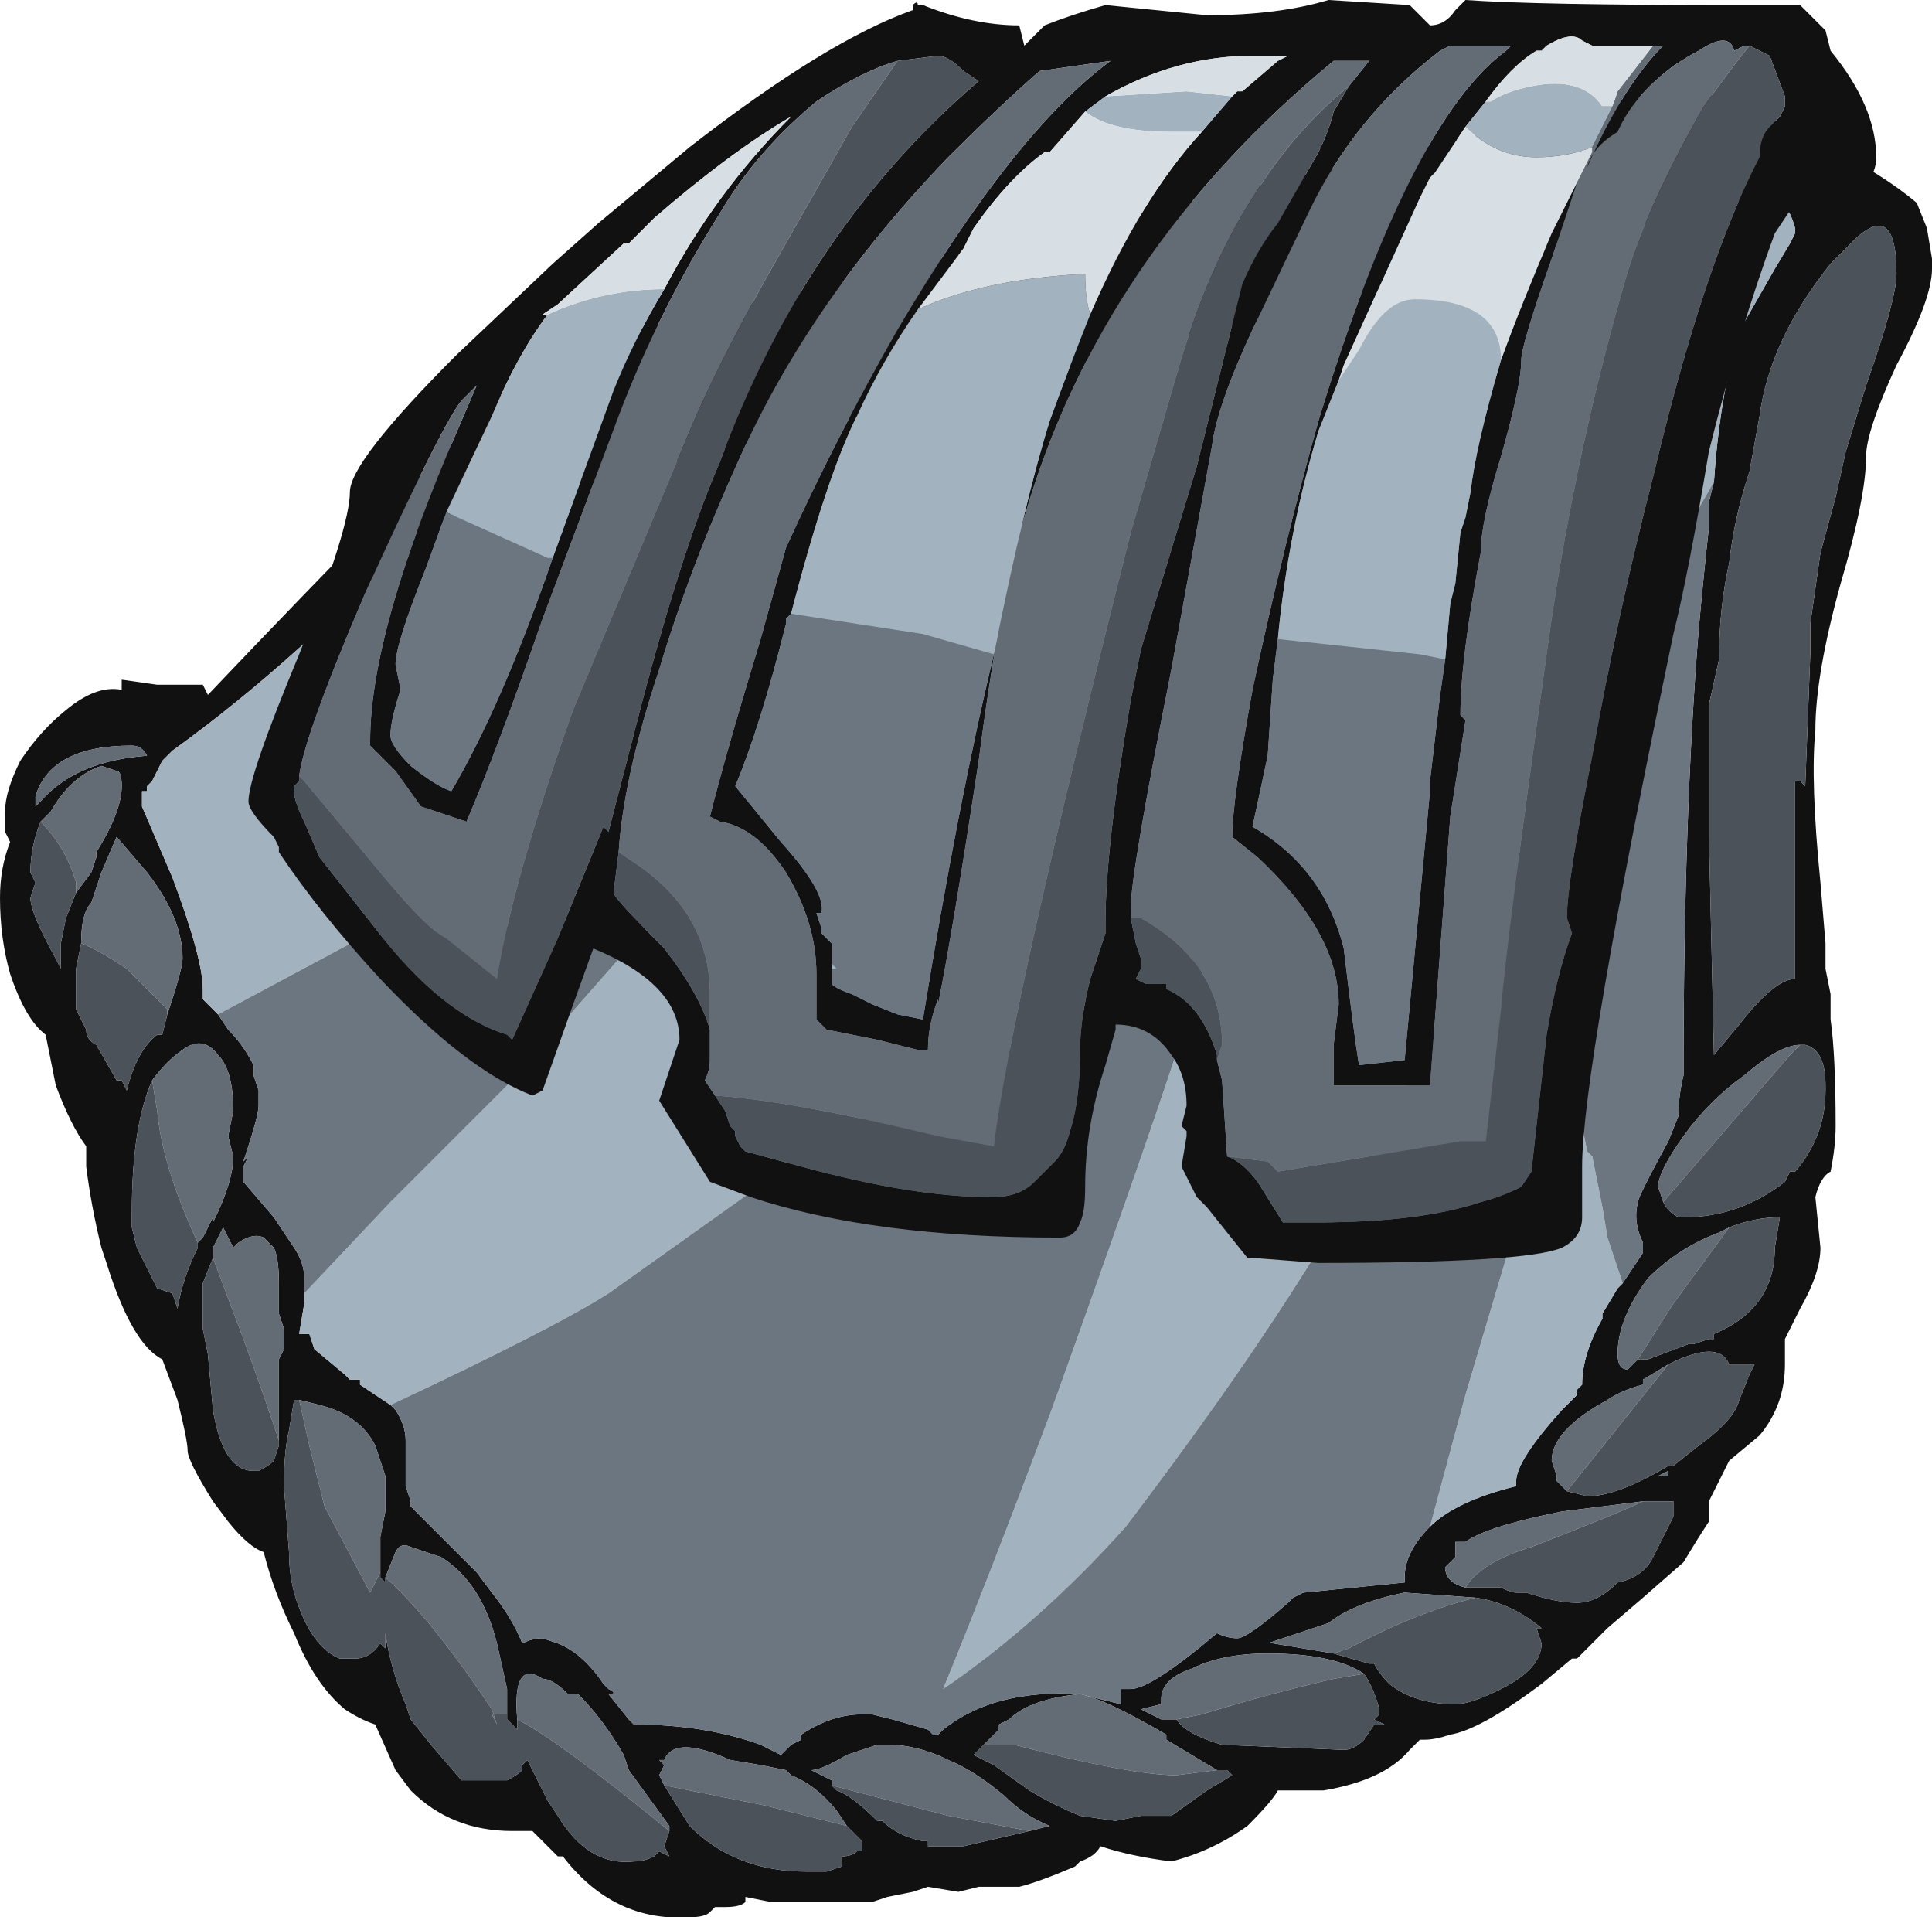 <?xml version="1.0" encoding="UTF-8" standalone="no"?>
<svg xmlns:ffdec="https://www.free-decompiler.com/flash" xmlns:xlink="http://www.w3.org/1999/xlink" ffdec:objectType="frame" height="132.3px" width="133.35px" xmlns="http://www.w3.org/2000/svg">
  <g transform="matrix(1.0, 0.0, 0.0, 1.0, 66.5, 144.9)">
    <use ffdec:characterId="551" height="18.9" transform="matrix(7.0, 0.0, 0.0, 7.0, -66.5, -144.9)" width="19.05" xlink:href="#shape0"/>
  </g>
  <defs>
    <g id="shape0" transform="matrix(1.0, 0.0, 0.0, 1.0, 9.5, 20.7)">
      <path d="M7.4 -15.95 Q7.45 -16.7 7.6 -17.25 L7.6 -17.35 8.0 -18.05 8.15 -18.3 8.2 -18.4 8.2 -18.45 Q8.15 -18.65 8.0 -18.8 L-5.3 -15.55 Q-6.55 -14.2 -7.8 -13.3 L-7.9 -13.2 -8.0 -13.0 -8.05 -12.95 -8.05 -12.9 -8.1 -12.9 -8.1 -12.75 -7.8 -12.05 Q-7.5 -11.25 -7.5 -10.95 L-7.5 -10.85 -7.35 -10.7 -7.25 -10.55 Q-7.1 -10.4 -7.0 -10.2 L-7.0 -10.1 -6.95 -9.95 -6.95 -9.8 Q-6.95 -9.7 -7.1 -9.25 L-7.05 -9.3 -7.1 -9.2 -7.1 -9.05 -6.8 -8.7 -6.6 -8.4 Q-6.5 -8.25 -6.5 -8.1 L-6.5 -7.95 -6.5 -7.85 -6.55 -7.55 -6.45 -7.55 -6.4 -7.4 -6.1 -7.15 -6.05 -7.1 -5.95 -7.1 -5.95 -7.05 Q-5.8 -6.95 -5.65 -6.85 L-5.6 -6.8 Q-5.5 -6.65 -5.5 -6.5 L-5.5 -6.05 -5.45 -5.9 -5.45 -5.85 -4.8 -5.2 -4.65 -5.0 Q-4.45 -4.75 -4.35 -4.5 -4.25 -4.55 -4.15 -4.55 L-4.0 -4.5 Q-3.75 -4.4 -3.55 -4.1 L-3.5 -4.05 Q-3.4 -4.0 -3.5 -4.0 L-3.3 -3.75 -3.25 -3.7 Q-2.55 -3.7 -2.0 -3.5 L-1.8 -3.4 -1.7 -3.5 -1.6 -3.55 -1.6 -3.6 Q-1.3 -3.8 -1.0 -3.8 L-0.9 -3.8 -0.7 -3.75 -0.35 -3.65 -0.3 -3.6 -0.25 -3.6 -0.2 -3.65 Q0.3 -4.05 1.15 -4.0 L1.55 -3.9 1.55 -4.05 1.65 -4.05 Q1.85 -4.05 2.5 -4.6 2.6 -4.55 2.7 -4.55 2.8 -4.55 3.2 -4.9 L3.25 -4.95 3.35 -5.0 4.35 -5.1 4.35 -5.15 Q4.35 -5.4 4.6 -5.65 4.85 -5.9 5.45 -6.05 L5.45 -6.1 Q5.45 -6.3 5.9 -6.8 L6.05 -6.95 6.05 -7.0 6.1 -7.05 Q6.1 -7.35 6.3 -7.7 L6.3 -7.75 6.45 -8.0 6.5 -8.05 6.7 -8.35 6.7 -8.45 Q6.6 -8.65 6.65 -8.85 6.65 -8.9 6.95 -9.45 L7.05 -9.7 Q7.05 -9.9 7.1 -10.1 7.1 -12.65 7.25 -14.5 7.3 -15.05 7.35 -15.5 L7.35 -15.75 7.4 -15.95 M9.2 -18.0 Q9.2 -18.8 8.7 -18.25 L8.55 -18.1 Q7.95 -17.35 7.85 -16.6 L7.75 -16.05 Q7.6 -15.6 7.55 -15.15 7.45 -14.7 7.45 -14.2 L7.35 -13.75 Q7.35 -13.3 7.35 -12.5 L7.4 -10.3 7.65 -10.6 Q8.0 -11.05 8.2 -11.05 L8.2 -13.0 8.25 -13.0 8.3 -12.95 8.35 -14.25 8.35 -14.55 8.45 -15.25 8.6 -15.8 8.7 -16.25 8.9 -16.9 Q9.2 -17.75 9.2 -18.0 M9.55 -18.15 L9.55 -18.05 Q9.55 -17.75 9.2 -17.1 8.9 -16.45 8.9 -16.2 8.9 -15.8 8.65 -14.95 8.4 -14.05 8.4 -13.5 8.35 -13.0 8.45 -12.0 L8.5 -11.4 8.5 -11.15 8.55 -10.9 8.55 -10.65 Q8.6 -10.3 8.6 -9.6 8.6 -9.4 8.55 -9.15 8.45 -9.1 8.4 -8.9 L8.45 -8.4 Q8.45 -8.15 8.25 -7.8 L8.1 -7.5 8.1 -7.25 Q8.1 -6.85 7.85 -6.55 L7.55 -6.3 7.35 -5.9 Q7.35 -5.8 7.35 -5.75 L7.35 -5.7 Q7.25 -5.55 7.1 -5.3 L6.7 -4.95 6.35 -4.65 6.05 -4.35 6.0 -4.35 5.7 -4.1 Q5.1 -3.65 4.8 -3.6 4.65 -3.55 4.55 -3.55 L4.5 -3.55 4.4 -3.45 Q4.15 -3.15 3.55 -3.05 3.3 -3.05 3.1 -3.05 3.05 -2.95 2.8 -2.7 2.45 -2.45 2.05 -2.35 1.65 -2.4 1.35 -2.5 1.3 -2.4 1.15 -2.35 L1.1 -2.3 Q0.75 -2.15 0.55 -2.1 L0.15 -2.1 -0.05 -2.05 -0.35 -2.1 -0.5 -2.05 -0.75 -2.0 -0.9 -1.95 -1.9 -1.95 -2.15 -2.0 -2.15 -1.95 Q-2.2 -1.9 -2.35 -1.9 L-2.45 -1.9 -2.5 -1.85 Q-2.55 -1.8 -2.7 -1.8 -3.45 -1.75 -3.95 -2.4 L-4.0 -2.4 -4.25 -2.65 -4.45 -2.65 Q-5.05 -2.65 -5.45 -3.05 L-5.6 -3.25 -5.8 -3.7 Q-5.95 -3.75 -6.1 -3.85 -6.4 -4.1 -6.6 -4.6 -6.8 -5.0 -6.9 -5.4 -7.05 -5.45 -7.25 -5.7 L-7.4 -5.9 Q-7.65 -6.3 -7.65 -6.4 -7.65 -6.5 -7.75 -6.9 L-7.9 -7.3 Q-8.2 -7.45 -8.45 -8.25 L-8.5 -8.4 Q-8.6 -8.8 -8.65 -9.2 L-8.65 -9.4 Q-8.8 -9.6 -8.95 -10.0 L-9.05 -10.5 Q-9.25 -10.65 -9.4 -11.1 -9.5 -11.45 -9.5 -11.85 -9.5 -12.15 -9.4 -12.4 L-9.45 -12.5 -9.45 -12.7 Q-9.45 -12.9 -9.3 -13.2 -9.1 -13.5 -8.85 -13.7 -8.55 -13.95 -8.3 -13.9 L-8.3 -14.0 -7.95 -13.95 -7.5 -13.95 -7.45 -13.85 Q-5.5 -15.9 -4.1 -17.25 L7.15 -19.85 Q8.75 -19.25 9.4 -18.7 L9.5 -18.45 9.55 -18.15 M8.25 -10.4 Q8.05 -10.4 7.7 -10.1 7.35 -9.85 7.1 -9.5 6.85 -9.15 6.85 -9.0 L6.9 -8.85 Q6.95 -8.75 7.05 -8.7 L7.1 -8.7 Q7.65 -8.7 8.1 -9.05 L8.15 -9.15 8.2 -9.15 Q8.5 -9.5 8.5 -9.95 L8.5 -10.0 Q8.5 -10.35 8.3 -10.4 L8.25 -10.4 M7.55 -8.6 L7.45 -8.55 Q7.05 -8.4 6.75 -8.1 6.45 -7.7 6.45 -7.35 6.45 -7.2 6.55 -7.2 L6.65 -7.3 6.75 -7.3 7.15 -7.45 7.2 -7.45 7.35 -7.5 7.4 -7.5 7.4 -7.55 Q8.0 -7.8 8.0 -8.4 L8.05 -8.7 Q7.8 -8.7 7.55 -8.6 M6.95 -7.25 L6.7 -7.1 6.7 -7.05 Q6.5 -7.0 6.35 -6.9 5.8 -6.6 5.8 -6.3 L5.85 -6.15 5.85 -6.1 5.95 -6.0 6.15 -5.95 Q6.45 -5.95 6.95 -6.25 L7.0 -6.25 7.25 -6.45 Q7.6 -6.7 7.65 -6.9 L7.75 -7.15 7.8 -7.25 7.55 -7.25 Q7.45 -7.5 6.95 -7.25 M6.7 -5.9 L5.9 -5.8 Q5.15 -5.65 4.95 -5.5 L4.85 -5.5 4.85 -5.35 4.75 -5.25 Q4.75 -5.1 4.95 -5.05 L5.3 -5.05 Q5.4 -5.0 5.45 -5.0 L5.55 -5.0 Q5.85 -4.9 6.05 -4.9 6.25 -4.9 6.45 -5.1 6.7 -5.15 6.8 -5.35 L7.0 -5.75 7.0 -5.9 6.7 -5.9 M5.05 -4.95 L4.35 -5.0 Q3.85 -4.9 3.6 -4.7 L3.0 -4.5 3.05 -4.5 3.65 -4.4 4.0 -4.3 4.05 -4.3 Q4.1 -4.2 4.2 -4.1 4.45 -3.9 4.85 -3.9 5.0 -3.9 5.3 -4.05 5.7 -4.25 5.7 -4.5 L5.65 -4.65 5.7 -4.65 Q5.4 -4.9 5.05 -4.95 M2.1 -3.75 Q2.2 -3.6 2.55 -3.5 L3.75 -3.45 Q3.85 -3.45 3.95 -3.55 L4.05 -3.7 4.15 -3.7 4.05 -3.75 4.1 -3.8 4.1 -3.85 Q4.05 -4.05 3.95 -4.2 3.65 -4.4 3.0 -4.4 2.55 -4.4 2.25 -4.25 1.95 -4.15 1.95 -3.95 L1.95 -3.9 1.75 -3.85 1.95 -3.75 2.1 -3.75 M2.5 -3.25 L2.0 -3.55 2.0 -3.6 Q1.4 -3.95 1.15 -4.0 0.65 -3.95 0.45 -3.75 L0.35 -3.7 0.35 -3.65 0.2 -3.5 0.1 -3.4 0.3 -3.3 0.65 -3.05 Q0.9 -2.9 1.15 -2.8 L1.5 -2.75 1.75 -2.8 2.05 -2.8 2.4 -3.05 2.65 -3.2 2.6 -3.25 2.5 -3.25 M0.65 -2.65 L0.85 -2.7 Q0.6 -2.8 0.4 -3.0 0.1 -3.25 -0.15 -3.35 -0.45 -3.5 -0.75 -3.5 L-0.85 -3.5 -1.15 -3.4 Q-1.4 -3.25 -1.5 -3.25 L-1.3 -3.15 -1.3 -3.1 -1.25 -3.05 Q-1.1 -3.0 -0.85 -2.75 L-0.8 -2.75 Q-0.65 -2.6 -0.4 -2.55 L-0.35 -2.55 -0.35 -2.5 0.0 -2.5 0.65 -2.65 M6.95 -6.2 L6.85 -6.15 6.95 -6.15 6.95 -6.2 M-8.2 -13.35 Q-9.0 -13.35 -9.15 -12.85 L-9.15 -12.75 -9.1 -12.8 Q-8.75 -13.2 -8.05 -13.25 -8.1 -13.35 -8.2 -13.35 M-8.75 -11.9 L-8.6 -12.1 -8.55 -12.25 -8.55 -12.3 Q-8.3 -12.7 -8.3 -12.95 -8.3 -13.1 -8.35 -13.1 L-8.5 -13.15 Q-8.8 -13.05 -9.0 -12.7 L-9.1 -12.6 Q-9.2 -12.35 -9.2 -12.1 L-9.15 -12.0 -9.2 -11.85 Q-9.2 -11.7 -8.95 -11.25 L-8.9 -11.15 -8.9 -11.4 -8.85 -11.65 -8.75 -11.9 M-7.85 -10.7 Q-7.7 -11.15 -7.7 -11.25 -7.7 -11.65 -8.05 -12.1 L-8.35 -12.45 -8.5 -12.1 -8.6 -11.8 Q-8.7 -11.7 -8.7 -11.4 L-8.75 -11.15 Q-8.75 -10.95 -8.75 -10.75 -8.7 -10.65 -8.65 -10.55 -8.65 -10.45 -8.55 -10.4 L-8.35 -10.05 -8.3 -10.05 -8.25 -9.95 Q-8.15 -10.35 -7.95 -10.5 L-7.9 -10.5 -7.85 -10.7 M-7.55 -8.45 L-7.5 -8.5 -7.4 -8.7 -7.4 -8.65 Q-7.2 -9.05 -7.2 -9.3 L-7.25 -9.5 -7.2 -9.75 Q-7.2 -10.15 -7.35 -10.3 -7.5 -10.5 -7.7 -10.35 -7.85 -10.25 -8.0 -10.05 -8.2 -9.6 -8.2 -8.75 L-8.2 -8.6 -8.15 -8.4 -7.95 -8.0 -7.8 -7.95 -7.75 -7.8 Q-7.7 -8.1 -7.55 -8.4 L-7.55 -8.45 M-6.75 -6.45 L-6.75 -7.3 -6.7 -7.4 -6.7 -7.6 -6.75 -7.75 -6.75 -8.05 Q-6.75 -8.3 -6.8 -8.4 L-6.9 -8.5 Q-7.0 -8.55 -7.15 -8.45 L-7.2 -8.4 -7.3 -8.6 -7.4 -8.4 -7.4 -8.3 -7.5 -8.05 -7.5 -7.6 -7.45 -7.35 -7.4 -6.8 Q-7.3 -6.2 -7.0 -6.2 L-6.95 -6.2 -6.95 -6.2 Q-6.85 -6.25 -6.8 -6.3 L-6.75 -6.45 M-5.75 -5.2 L-5.75 -5.55 -5.7 -5.8 -5.7 -6.15 -5.8 -6.45 Q-5.95 -6.75 -6.35 -6.85 L-6.55 -6.9 -6.6 -6.9 -6.65 -6.6 Q-6.7 -6.4 -6.7 -6.05 L-6.65 -5.4 Q-6.65 -5.1 -6.55 -4.85 -6.4 -4.45 -6.15 -4.35 L-6.0 -4.35 Q-5.85 -4.35 -5.75 -4.5 L-5.7 -4.45 -5.7 -4.6 Q-5.65 -4.25 -5.5 -3.9 L-5.45 -3.75 -5.25 -3.5 -4.95 -3.15 -4.5 -3.15 Q-4.4 -3.2 -4.35 -3.25 L-4.35 -3.3 -4.3 -3.35 -4.1 -2.95 -4.0 -2.8 Q-3.7 -2.3 -3.25 -2.35 -3.15 -2.35 -3.05 -2.4 L-3.0 -2.45 -2.9 -2.4 -2.95 -2.5 -2.9 -2.65 -2.9 -2.7 -3.3 -3.25 -3.35 -3.4 Q-3.55 -3.75 -3.8 -4.0 L-3.9 -4.0 Q-4.05 -4.15 -4.15 -4.15 -4.45 -4.35 -4.4 -3.75 L-4.4 -3.65 -4.5 -3.75 -4.5 -3.8 -4.5 -4.05 -4.6 -4.5 Q-4.75 -5.1 -5.15 -5.35 -5.3 -5.4 -5.45 -5.45 -5.55 -5.5 -5.6 -5.4 L-5.7 -5.15 -5.7 -5.1 -5.75 -5.15 -5.75 -5.2 M-1.15 -2.7 L-1.25 -2.85 Q-1.45 -3.1 -1.7 -3.2 L-1.75 -3.25 -2.0 -3.3 -2.3 -3.35 Q-2.85 -3.6 -2.95 -3.35 L-3.0 -3.35 -2.95 -3.3 -3.0 -3.2 -2.95 -3.1 -2.7 -2.7 Q-2.25 -2.25 -1.55 -2.25 L-1.35 -2.25 -1.2 -2.3 -1.2 -2.4 Q-1.1 -2.4 -1.05 -2.45 L-1.0 -2.45 -1.0 -2.55 -1.15 -2.7" fill="#111111" fill-rule="evenodd" stroke="none"/>
      <path d="M8.25 -10.4 L8.15 -10.3 6.9 -8.85 6.85 -9.0 Q6.85 -9.15 7.1 -9.5 7.35 -9.85 7.7 -10.1 8.05 -10.4 8.25 -10.4 M6.65 -7.3 L6.55 -7.2 Q6.45 -7.2 6.45 -7.35 6.45 -7.7 6.75 -8.1 7.05 -8.4 7.45 -8.55 L7.55 -8.6 7.0 -7.85 6.65 -7.3 M5.95 -6.0 L5.85 -6.1 5.85 -6.15 5.8 -6.3 Q5.8 -6.6 6.35 -6.9 6.5 -7.0 6.7 -7.05 L6.7 -7.1 6.95 -7.25 5.95 -6.0 M4.95 -5.05 Q4.75 -5.1 4.75 -5.25 L4.85 -5.35 4.85 -5.5 4.95 -5.5 Q5.15 -5.65 5.9 -5.8 L6.7 -5.9 Q6.5 -5.8 5.6 -5.45 5.1 -5.3 4.95 -5.05 M3.65 -4.4 L3.05 -4.5 3.0 -4.5 3.6 -4.7 Q3.85 -4.9 4.35 -5.0 L5.05 -4.95 Q4.45 -4.8 3.8 -4.45 L3.65 -4.4 M3.95 -4.2 L3.65 -4.15 Q3.0 -4.0 2.35 -3.8 L2.1 -3.75 1.95 -3.75 1.75 -3.85 1.95 -3.9 1.95 -3.95 Q1.95 -4.15 2.25 -4.25 2.55 -4.4 3.0 -4.4 3.65 -4.4 3.95 -4.2 M0.2 -3.5 L0.35 -3.65 0.35 -3.7 0.45 -3.75 Q0.65 -3.95 1.15 -4.0 1.4 -3.95 2.0 -3.6 L2.0 -3.55 2.5 -3.25 2.1 -3.2 Q1.65 -3.2 0.5 -3.5 L0.2 -3.5 M-1.3 -3.1 L-1.3 -3.15 -1.5 -3.25 Q-1.4 -3.25 -1.15 -3.4 L-0.85 -3.5 -0.75 -3.5 Q-0.45 -3.5 -0.15 -3.35 0.1 -3.25 0.4 -3.0 0.6 -2.8 0.85 -2.7 L0.65 -2.65 -0.15 -2.8 -1.3 -3.1 M-8.2 -13.35 Q-8.1 -13.35 -8.05 -13.25 -8.75 -13.2 -9.1 -12.8 L-9.15 -12.75 -9.15 -12.85 Q-9.0 -13.35 -8.2 -13.35 M6.95 -6.2 L6.95 -6.15 6.85 -6.15 6.95 -6.2 M-9.1 -12.6 L-9.0 -12.7 Q-8.8 -13.05 -8.5 -13.15 L-8.35 -13.1 Q-8.3 -13.1 -8.3 -12.95 -8.3 -12.7 -8.55 -12.3 L-8.55 -12.25 -8.6 -12.1 -8.75 -11.9 -8.75 -12.0 Q-8.85 -12.35 -9.1 -12.6 M-8.7 -11.4 Q-8.7 -11.7 -8.6 -11.8 L-8.5 -12.1 -8.35 -12.45 -8.05 -12.1 Q-7.7 -11.65 -7.7 -11.25 -7.7 -11.15 -7.85 -10.7 L-7.85 -10.75 -8.25 -11.15 Q-8.55 -11.35 -8.7 -11.4 M-8.0 -10.05 Q-7.85 -10.25 -7.7 -10.35 -7.5 -10.5 -7.35 -10.3 -7.2 -10.15 -7.2 -9.75 L-7.25 -9.5 -7.2 -9.3 Q-7.2 -9.05 -7.4 -8.65 L-7.4 -8.7 -7.5 -8.5 -7.55 -8.45 Q-7.9 -9.2 -7.95 -9.75 L-8.0 -10.05 M-7.4 -8.3 L-7.4 -8.4 -7.3 -8.6 -7.2 -8.4 -7.15 -8.45 Q-7.0 -8.55 -6.9 -8.5 L-6.8 -8.4 Q-6.75 -8.3 -6.75 -8.05 L-6.75 -7.75 -6.7 -7.6 -6.7 -7.4 -6.75 -7.3 -6.75 -6.45 -6.75 -6.5 Q-7.0 -7.25 -7.25 -7.9 L-7.4 -8.3 M-6.55 -6.9 L-6.35 -6.85 Q-5.95 -6.75 -5.8 -6.45 L-5.7 -6.15 -5.7 -5.8 -5.75 -5.55 -5.75 -5.2 -5.85 -5.0 -6.3 -5.85 -6.45 -6.45 -6.55 -6.9 M-5.7 -5.15 L-5.6 -5.4 Q-5.55 -5.5 -5.45 -5.45 -5.3 -5.4 -5.15 -5.35 -4.75 -5.1 -4.6 -4.5 L-4.5 -4.05 -4.5 -3.8 -4.65 -3.8 -4.6 -3.7 -4.65 -3.85 Q-5.25 -4.75 -5.7 -5.15 M-4.4 -3.75 Q-4.45 -4.35 -4.15 -4.15 -4.05 -4.15 -3.9 -4.0 L-3.8 -4.0 Q-3.55 -3.75 -3.35 -3.4 L-3.3 -3.25 -2.9 -2.7 -2.9 -2.65 Q-4.0 -3.55 -4.4 -3.75 M-2.95 -3.1 L-3.0 -3.2 -2.95 -3.3 -3.0 -3.35 -2.95 -3.35 Q-2.85 -3.6 -2.3 -3.35 L-2.0 -3.3 -1.75 -3.25 -1.7 -3.2 Q-1.45 -3.1 -1.25 -2.85 L-1.15 -2.7 -1.95 -2.9 -2.95 -3.1" fill="#636c75" fill-rule="evenodd" stroke="none"/>
      <path d="M-7.35 -10.7 L-7.5 -10.85 -7.5 -10.95 Q-7.5 -11.25 -7.8 -12.05 L-8.1 -12.75 -8.1 -12.9 -8.05 -12.9 -8.05 -12.95 -8.0 -13.0 -7.9 -13.2 -7.8 -13.3 Q-6.55 -14.2 -5.3 -15.55 L8.0 -18.8 Q8.15 -18.65 8.2 -18.45 L8.2 -18.4 8.15 -18.3 8.0 -18.05 7.6 -17.35 7.6 -17.25 Q7.45 -16.7 7.4 -15.95 L6.65 -14.65 4.25 -9.75 Q3.5 -8.15 1.6 -5.65 0.75 -4.7 -0.2 -4.05 0.25 -5.15 0.85 -6.75 2.2 -10.5 2.4 -11.3 L-1.25 -9.55 -3.5 -7.95 Q-4.05 -7.6 -5.65 -6.85 -5.8 -6.95 -5.95 -7.05 L-5.95 -7.1 -6.05 -7.1 -6.1 -7.15 -6.4 -7.4 -6.45 -7.55 -6.55 -7.55 -6.5 -7.85 -6.5 -7.95 -5.65 -8.85 -4.45 -10.05 -3.0 -11.7 -5.95 -11.45 -7.35 -10.7 M6.5 -8.05 L6.45 -8.0 6.3 -7.75 6.3 -7.7 Q6.1 -7.35 6.1 -7.05 L6.05 -7.0 6.05 -6.95 5.9 -6.8 Q5.45 -6.3 5.45 -6.1 L5.45 -6.05 Q4.85 -5.9 4.6 -5.65 L4.95 -6.95 5.5 -8.8 6.1 -9.6 6.15 -9.35 6.2 -9.3 6.3 -8.8 6.35 -8.5 6.5 -8.05 M-5.5 -6.05 L-5.5 -6.05" fill="#a2b2bf" fill-rule="evenodd" stroke="none"/>
      <path d="M9.2 -18.0 Q9.2 -17.75 8.9 -16.9 L8.7 -16.25 8.6 -15.8 8.45 -15.25 8.35 -14.55 8.35 -14.25 8.3 -12.95 8.25 -13.0 8.2 -13.0 8.2 -11.05 Q8.0 -11.05 7.65 -10.6 L7.4 -10.3 7.35 -12.5 Q7.35 -13.3 7.35 -13.75 L7.45 -14.2 Q7.45 -14.7 7.55 -15.15 7.6 -15.6 7.75 -16.05 L7.85 -16.6 Q7.95 -17.35 8.55 -18.1 L8.7 -18.25 Q9.2 -18.8 9.2 -18.0 M6.9 -8.85 L8.15 -10.3 8.25 -10.4 8.3 -10.4 Q8.5 -10.35 8.5 -10.0 L8.5 -9.95 Q8.5 -9.5 8.2 -9.15 L8.15 -9.15 8.1 -9.05 Q7.65 -8.7 7.1 -8.7 L7.05 -8.7 Q6.95 -8.75 6.9 -8.85 M7.55 -8.6 Q7.8 -8.7 8.05 -8.7 L8.0 -8.4 Q8.0 -7.8 7.4 -7.55 L7.4 -7.5 7.35 -7.5 7.2 -7.45 7.15 -7.45 6.75 -7.3 6.65 -7.3 7.0 -7.85 7.55 -8.6 M6.95 -7.25 Q7.45 -7.5 7.55 -7.25 L7.8 -7.25 7.75 -7.15 7.65 -6.9 Q7.6 -6.7 7.25 -6.45 L7.0 -6.25 6.95 -6.25 Q6.45 -5.95 6.15 -5.95 L5.95 -6.0 6.95 -7.25 M6.7 -5.9 L7.0 -5.9 7.0 -5.75 6.8 -5.35 Q6.7 -5.15 6.45 -5.1 6.25 -4.9 6.05 -4.9 5.85 -4.9 5.55 -5.0 L5.45 -5.0 Q5.4 -5.0 5.3 -5.05 L4.95 -5.05 Q5.1 -5.3 5.6 -5.45 6.5 -5.8 6.7 -5.9 M3.65 -4.4 L3.8 -4.45 Q4.45 -4.8 5.05 -4.95 5.4 -4.9 5.7 -4.65 L5.65 -4.65 5.7 -4.5 Q5.7 -4.25 5.3 -4.05 5.0 -3.9 4.85 -3.9 4.45 -3.9 4.2 -4.1 4.1 -4.2 4.05 -4.3 L4.0 -4.3 3.65 -4.4 M2.1 -3.75 L2.35 -3.8 Q3.0 -4.0 3.65 -4.15 L3.95 -4.2 Q4.05 -4.05 4.1 -3.85 L4.1 -3.8 4.05 -3.75 4.15 -3.7 4.05 -3.7 3.95 -3.55 Q3.85 -3.45 3.75 -3.45 L2.55 -3.5 Q2.2 -3.6 2.1 -3.75 M0.2 -3.5 L0.5 -3.5 Q1.65 -3.2 2.1 -3.2 L2.5 -3.25 2.6 -3.25 2.65 -3.2 2.4 -3.05 2.05 -2.8 1.75 -2.8 1.5 -2.75 1.15 -2.8 Q0.9 -2.9 0.65 -3.05 L0.3 -3.3 0.1 -3.4 0.2 -3.5 M-1.3 -3.1 L-0.15 -2.8 0.65 -2.65 0.0 -2.5 -0.35 -2.5 -0.35 -2.55 -0.4 -2.55 Q-0.65 -2.6 -0.8 -2.75 L-0.85 -2.75 Q-1.1 -3.0 -1.25 -3.05 L-1.3 -3.1 M-8.75 -11.9 L-8.85 -11.65 -8.9 -11.4 -8.9 -11.15 -8.95 -11.25 Q-9.2 -11.7 -9.2 -11.85 L-9.15 -12.0 -9.2 -12.1 Q-9.2 -12.35 -9.1 -12.6 -8.85 -12.35 -8.75 -12.0 L-8.75 -11.9 M-8.7 -11.4 Q-8.55 -11.35 -8.25 -11.15 L-7.85 -10.75 -7.85 -10.7 -7.9 -10.5 -7.95 -10.5 Q-8.15 -10.35 -8.25 -9.95 L-8.3 -10.05 -8.35 -10.05 -8.55 -10.4 Q-8.65 -10.45 -8.65 -10.55 -8.7 -10.65 -8.75 -10.75 -8.75 -10.95 -8.75 -11.15 L-8.7 -11.4 M-7.55 -8.45 L-7.55 -8.4 Q-7.7 -8.1 -7.75 -7.8 L-7.8 -7.95 -7.95 -8.0 -8.15 -8.4 -8.2 -8.6 -8.2 -8.75 Q-8.2 -9.6 -8.0 -10.05 L-7.95 -9.75 Q-7.9 -9.2 -7.55 -8.45 M-7.4 -8.3 L-7.25 -7.9 Q-7.0 -7.25 -6.75 -6.5 L-6.75 -6.45 -6.8 -6.3 Q-6.85 -6.25 -6.95 -6.2 L-6.95 -6.2 -7.0 -6.2 Q-7.3 -6.2 -7.4 -6.8 L-7.45 -7.35 -7.5 -7.6 -7.5 -8.05 -7.4 -8.3 M-6.55 -6.9 L-6.45 -6.45 -6.3 -5.85 -5.85 -5.0 -5.75 -5.2 -5.75 -5.15 -5.7 -5.1 -5.7 -5.15 Q-5.25 -4.75 -4.65 -3.85 L-4.6 -3.7 -4.65 -3.8 -4.5 -3.8 -4.5 -3.75 -4.4 -3.65 -4.4 -3.75 Q-4.0 -3.55 -2.9 -2.65 L-2.95 -2.5 -2.9 -2.4 -3.0 -2.45 -3.05 -2.4 Q-3.15 -2.35 -3.25 -2.35 -3.7 -2.3 -4.0 -2.8 L-4.1 -2.95 -4.3 -3.35 -4.35 -3.3 -4.35 -3.25 Q-4.4 -3.2 -4.5 -3.15 L-4.95 -3.15 -5.25 -3.5 -5.45 -3.75 -5.5 -3.9 Q-5.65 -4.25 -5.7 -4.6 L-5.7 -4.45 -5.75 -4.5 Q-5.85 -4.35 -6.0 -4.35 L-6.15 -4.35 Q-6.4 -4.45 -6.55 -4.85 -6.65 -5.1 -6.65 -5.4 L-6.7 -6.05 Q-6.7 -6.4 -6.65 -6.6 L-6.6 -6.9 -6.55 -6.9 M-2.95 -3.1 L-1.95 -2.9 -1.15 -2.7 -1.0 -2.55 -1.0 -2.45 -1.05 -2.45 Q-1.1 -2.4 -1.2 -2.4 L-1.2 -2.3 -1.35 -2.25 -1.55 -2.25 Q-2.25 -2.25 -2.7 -2.7 L-2.95 -3.1" fill="#4b5259" fill-rule="evenodd" stroke="none"/>
      <path d="M-7.35 -10.7 L-5.95 -11.45 -3.0 -11.7 -4.45 -10.05 -5.65 -8.85 -6.5 -7.95 -6.5 -8.1 Q-6.5 -8.25 -6.6 -8.4 L-6.8 -8.7 -7.1 -9.05 -7.1 -9.2 -7.05 -9.3 -7.1 -9.25 Q-6.95 -9.7 -6.95 -9.8 L-6.95 -9.95 -7.0 -10.1 -7.0 -10.2 Q-7.1 -10.4 -7.25 -10.55 L-7.35 -10.7 M-5.65 -6.85 Q-4.05 -7.6 -3.5 -7.95 L-1.25 -9.55 2.4 -11.3 Q2.2 -10.5 0.85 -6.75 0.25 -5.15 -0.2 -4.05 0.75 -4.7 1.6 -5.65 3.5 -8.15 4.25 -9.75 L6.65 -14.65 7.4 -15.95 7.35 -15.75 7.35 -15.5 Q7.3 -15.05 7.25 -14.5 7.1 -12.65 7.1 -10.1 7.05 -9.9 7.05 -9.7 L6.95 -9.45 Q6.65 -8.9 6.65 -8.85 6.6 -8.65 6.7 -8.45 L6.7 -8.35 6.5 -8.05 6.35 -8.5 6.3 -8.8 6.2 -9.3 6.15 -9.35 6.1 -9.6 5.5 -8.8 4.95 -6.95 4.6 -5.65 Q4.35 -5.4 4.35 -5.15 L4.35 -5.1 3.35 -5.0 3.25 -4.95 3.2 -4.9 Q2.8 -4.55 2.7 -4.55 2.6 -4.55 2.5 -4.6 1.85 -4.05 1.65 -4.05 L1.55 -4.05 1.55 -3.9 1.15 -4.0 Q0.3 -4.05 -0.2 -3.65 L-0.25 -3.6 -0.3 -3.6 -0.35 -3.65 -0.7 -3.75 -0.9 -3.8 -1.0 -3.8 Q-1.3 -3.8 -1.6 -3.6 L-1.6 -3.55 -1.7 -3.5 -1.8 -3.4 -2.0 -3.5 Q-2.55 -3.7 -3.25 -3.7 L-3.3 -3.75 -3.5 -4.0 Q-3.4 -4.0 -3.5 -4.05 L-3.55 -4.1 Q-3.75 -4.4 -4.0 -4.5 L-4.15 -4.55 Q-4.25 -4.55 -4.35 -4.5 -4.45 -4.75 -4.65 -5.0 L-4.8 -5.2 -5.45 -5.85 -5.45 -5.9 -5.5 -6.05 -5.5 -6.5 Q-5.5 -6.65 -5.6 -6.8 L-5.65 -6.85 M-5.5 -6.05 L-5.5 -6.05" fill="#6c7680" fill-rule="evenodd" stroke="none"/>
      <path d="M4.95 -20.7 Q5.65 -20.65 7.6 -20.65 L8.25 -20.65 8.5 -20.4 8.55 -20.2 Q9.0 -19.65 9.0 -19.15 9.0 -19.0 8.9 -18.9 8.75 -18.75 8.7 -18.75 8.6 -18.75 8.45 -19.0 L8.2 -18.7 8.0 -18.4 Q7.65 -17.45 7.35 -16.25 7.15 -15.05 7.0 -14.45 6.1 -10.15 6.1 -9.2 L6.1 -8.7 Q6.1 -8.5 5.9 -8.4 5.55 -8.25 3.5 -8.25 L2.85 -8.3 2.8 -8.3 2.4 -8.8 Q2.35 -8.85 2.3 -8.9 L2.15 -9.2 2.2 -9.5 2.2 -9.55 2.15 -9.6 2.2 -9.8 Q2.2 -10.1 2.05 -10.3 1.85 -10.6 1.5 -10.6 L1.5 -10.55 1.4 -10.2 Q1.2 -9.6 1.2 -9.0 1.2 -8.75 1.15 -8.65 1.1 -8.5 0.95 -8.5 -0.9 -8.5 -2.1 -8.9 L-2.5 -9.05 -3.0 -9.85 -2.8 -10.45 Q-2.8 -11.0 -3.65 -11.35 -3.85 -10.8 -4.15 -9.95 L-4.25 -9.9 Q-4.9 -10.15 -5.75 -11.05 -6.35 -11.7 -6.75 -12.3 L-6.75 -12.35 -6.8 -12.45 Q-7.05 -12.7 -7.05 -12.8 -7.05 -13.05 -6.55 -14.25 -6.05 -15.5 -6.05 -15.85 -6.05 -16.15 -5.0 -17.2 L-4.05 -18.1 -3.6 -18.5 -2.7 -19.25 Q-1.35 -20.3 -0.5 -20.6 L-0.5 -20.65 Q-0.45 -20.7 -0.45 -20.65 L-0.4 -20.65 Q0.1 -20.45 0.55 -20.45 L0.6 -20.25 0.8 -20.45 Q1.05 -20.55 1.4 -20.65 L2.4 -20.55 Q3.1 -20.55 3.6 -20.7 L4.4 -20.65 4.6 -20.45 Q4.75 -20.45 4.85 -20.6 L4.95 -20.7 M6.05 -18.9 L6.05 -18.9 5.8 -18.15 Q5.5 -17.3 5.5 -17.15 5.5 -16.9 5.3 -16.2 5.1 -15.55 5.1 -15.25 4.9 -14.2 4.9 -13.65 L4.95 -13.6 4.8 -12.65 4.6 -10.0 3.65 -10.0 3.65 -10.4 3.7 -10.8 Q3.7 -11.5 2.9 -12.25 L2.65 -12.45 Q2.65 -12.8 2.85 -13.9 3.15 -15.3 3.5 -16.55 4.4 -19.5 5.35 -20.2 L5.4 -20.25 4.8 -20.25 4.7 -20.2 Q3.85 -19.55 3.4 -18.6 L2.85 -17.45 Q2.5 -16.7 2.45 -16.3 L2.05 -14.1 Q1.65 -12.1 1.65 -11.75 L1.65 -11.65 1.7 -11.4 1.75 -11.25 1.75 -11.15 1.7 -11.05 1.8 -11.0 2.0 -11.0 2.0 -10.95 Q2.35 -10.8 2.5 -10.3 L2.5 -10.25 2.55 -10.05 2.6 -9.3 Q2.75 -9.25 2.9 -9.05 L3.15 -8.65 3.5 -8.65 Q4.5 -8.65 5.1 -8.85 5.3 -8.9 5.5 -9.0 L5.6 -9.15 Q5.65 -9.6 5.75 -10.5 5.85 -11.1 6.0 -11.5 L5.95 -11.65 Q5.95 -12.0 6.2 -13.25 6.45 -14.65 6.8 -16.0 7.3 -18.1 7.85 -19.15 7.85 -19.35 7.95 -19.45 L8.05 -19.55 8.1 -19.65 8.1 -19.75 7.95 -20.15 7.75 -20.25 7.7 -20.25 7.6 -20.2 Q7.55 -20.4 7.25 -20.2 7.15 -20.15 7.0 -20.05 6.6 -19.75 6.45 -19.4 6.2 -19.25 6.15 -19.05 6.5 -19.85 6.9 -20.25 L6.8 -20.25 6.2 -20.25 6.1 -20.3 Q6.0 -20.4 5.75 -20.25 L5.7 -20.2 5.65 -20.2 Q5.4 -20.05 5.15 -19.7 L4.95 -19.45 4.65 -19.0 4.6 -18.95 4.5 -18.75 3.75 -17.1 3.7 -16.95 3.5 -16.45 Q3.2 -15.45 3.1 -14.4 L3.05 -14.0 3.0 -13.25 2.85 -12.55 Q3.55 -12.15 3.75 -11.35 3.85 -10.5 3.9 -10.2 L4.35 -10.25 4.6 -12.9 4.6 -13.0 4.7 -13.85 4.75 -14.2 4.8 -14.75 4.85 -14.95 4.9 -15.45 4.95 -15.6 5.0 -15.85 Q5.05 -16.3 5.3 -17.15 5.5 -17.7 5.8 -18.4 L6.05 -18.9 M2.65 -19.75 L2.7 -19.8 2.75 -19.8 3.1 -20.1 3.2 -20.15 2.85 -20.15 Q2.1 -20.15 1.4 -19.75 L1.2 -19.6 0.85 -19.2 0.8 -19.2 Q0.45 -18.95 0.1 -18.45 L0.0 -18.25 -0.45 -17.65 Q-0.8 -17.15 -1.05 -16.6 -1.35 -16.0 -1.7 -14.65 L-1.75 -14.6 -1.75 -14.55 Q-2.0 -13.55 -2.25 -12.95 L-1.8 -12.4 Q-1.35 -11.9 -1.4 -11.7 L-1.45 -11.7 -1.4 -11.55 -1.4 -11.5 -1.3 -11.4 -1.3 -11.2 -1.3 -11.15 -1.3 -11.0 Q-1.25 -10.95 -1.1 -10.9 L-0.9 -10.8 -0.65 -10.7 -0.4 -10.65 Q-0.05 -12.8 0.3 -14.25 0.6 -15.75 0.85 -16.55 1.05 -17.1 1.25 -17.6 1.75 -18.75 2.35 -19.4 L2.65 -19.75 M-2.45 -9.9 L-2.35 -9.75 -2.3 -9.6 -2.25 -9.55 -2.25 -9.5 -2.2 -9.4 -2.15 -9.35 -1.6 -9.2 Q-0.5 -8.9 0.25 -8.9 L0.3 -8.9 Q0.55 -8.9 0.7 -9.05 L0.9 -9.25 Q1.0 -9.35 1.05 -9.55 1.15 -9.85 1.15 -10.35 1.15 -10.65 1.25 -11.05 L1.4 -11.5 1.4 -11.6 Q1.4 -12.35 1.65 -13.8 L1.75 -14.3 2.3 -16.1 2.75 -17.9 Q2.9 -18.25 3.1 -18.5 L3.5 -19.2 Q3.6 -19.4 3.65 -19.6 L3.8 -19.85 4.0 -20.1 3.65 -20.1 Q1.35 -18.2 0.6 -15.6 0.35 -14.75 0.15 -13.2 -0.1 -11.55 -0.25 -10.8 L-0.25 -10.85 Q-0.35 -10.6 -0.35 -10.35 L-0.45 -10.35 -0.85 -10.45 -1.35 -10.55 -1.45 -10.65 -1.45 -10.7 Q-1.45 -10.8 -1.45 -11.1 -1.45 -11.6 -1.75 -12.1 -2.05 -12.55 -2.4 -12.6 L-2.5 -12.65 Q-2.35 -13.25 -2.0 -14.4 L-1.75 -15.3 Q-1.25 -16.4 -0.65 -17.45 0.5 -19.4 1.45 -20.1 L0.75 -20.0 Q0.35 -19.65 -0.15 -19.15 -1.5 -17.75 -2.2 -16.2 -2.7 -15.1 -3.0 -14.1 -3.35 -13.05 -3.4 -12.3 L-3.45 -11.9 Q-3.45 -11.85 -2.95 -11.35 -2.6 -10.9 -2.5 -10.55 L-2.5 -10.25 Q-2.5 -10.15 -2.55 -10.05 L-2.45 -9.9 M-6.55 -13.05 L-6.55 -13.0 -6.6 -12.95 -6.6 -12.9 Q-6.6 -12.8 -6.5 -12.6 L-6.35 -12.25 -5.8 -11.55 Q-5.15 -10.7 -4.5 -10.5 L-4.45 -10.45 -4.0 -11.45 -3.55 -12.55 -3.5 -12.5 -3.15 -13.85 Q-2.75 -15.35 -2.4 -16.15 -1.55 -18.45 0.15 -19.9 L0.0 -20.0 Q-0.15 -20.15 -0.25 -20.15 L-0.65 -20.1 Q-1.0 -20.0 -1.45 -19.7 -2.05 -19.2 -2.4 -18.6 -3.0 -17.65 -3.4 -16.6 L-4.15 -14.6 Q-4.6 -13.3 -4.9 -12.6 L-5.35 -12.75 -5.6 -13.1 -5.85 -13.35 -5.85 -13.4 Q-5.85 -14.4 -5.1 -16.2 L-4.8 -16.9 -4.95 -16.75 Q-5.15 -16.5 -5.9 -14.85 -6.5 -13.45 -6.55 -13.05 M-2.95 -17.85 Q-2.45 -18.8 -1.7 -19.55 -2.3 -19.2 -3.05 -18.55 L-3.3 -18.3 -3.35 -18.3 -4.0 -17.7 -4.15 -17.6 -4.1 -17.6 Q-4.4 -17.2 -4.65 -16.6 L-5.1 -15.65 -5.3 -15.1 Q-5.6 -14.35 -5.6 -14.15 L-5.55 -13.9 Q-5.65 -13.6 -5.65 -13.45 -5.65 -13.35 -5.45 -13.15 -5.2 -12.95 -5.05 -12.9 -4.55 -13.75 -4.05 -15.2 L-3.45 -16.85 Q-3.25 -17.35 -2.95 -17.85" fill="#111111" fill-rule="evenodd" stroke="none"/>
      <path d="M1.65 -11.65 L1.65 -11.75 Q1.65 -12.1 2.05 -14.1 L2.45 -16.3 Q2.5 -16.7 2.85 -17.45 L3.4 -18.6 Q3.85 -19.55 4.7 -20.2 L4.8 -20.25 5.4 -20.25 5.35 -20.2 Q4.4 -19.5 3.5 -16.55 3.15 -15.3 2.85 -13.9 2.65 -12.8 2.65 -12.45 L2.9 -12.25 Q3.7 -11.5 3.7 -10.8 L3.65 -10.4 3.65 -10.0 4.6 -10.0 4.8 -12.65 4.95 -13.6 4.9 -13.65 Q4.9 -14.2 5.1 -15.25 5.1 -15.55 5.3 -16.2 5.5 -16.9 5.5 -17.15 5.5 -17.3 5.8 -18.15 L6.05 -18.9 6.05 -18.9 6.2 -19.2 6.2 -19.25 6.4 -19.65 6.45 -19.8 6.8 -20.25 6.9 -20.25 Q6.5 -19.85 6.15 -19.05 6.2 -19.25 6.45 -19.4 6.6 -19.75 7.0 -20.05 7.15 -20.15 7.25 -20.2 7.55 -20.4 7.6 -20.2 L7.7 -20.25 7.75 -20.25 Q7.55 -20.0 7.3 -19.65 6.7 -18.6 6.5 -17.85 6.0 -16.1 5.75 -14.25 5.35 -11.4 5.3 -10.75 L5.15 -9.45 4.9 -9.45 3.1 -9.15 3.0 -9.25 2.6 -9.3 2.55 -10.05 2.5 -10.25 2.55 -10.4 Q2.55 -11.2 1.75 -11.65 L1.65 -11.65 M3.8 -19.85 Q3.25 -19.4 2.85 -18.75 2.4 -18.05 2.1 -17.0 L1.65 -15.45 Q0.45 -10.7 0.3 -9.4 L-0.25 -9.5 Q-1.7 -9.85 -2.45 -9.9 L-2.55 -10.05 Q-2.5 -10.15 -2.5 -10.25 L-2.5 -10.55 Q-2.5 -10.7 -2.5 -10.9 -2.5 -11.7 -3.25 -12.2 L-3.4 -12.3 Q-3.35 -13.05 -3.0 -14.1 -2.7 -15.1 -2.2 -16.2 -1.5 -17.75 -0.15 -19.15 0.35 -19.65 0.75 -20.0 L1.45 -20.1 Q0.5 -19.4 -0.65 -17.45 -1.25 -16.4 -1.75 -15.3 L-2.0 -14.4 Q-2.35 -13.25 -2.5 -12.65 L-2.4 -12.6 Q-2.05 -12.55 -1.75 -12.1 -1.45 -11.6 -1.45 -11.1 -1.45 -10.8 -1.45 -10.7 L-1.45 -10.65 -1.35 -10.55 -0.85 -10.45 -0.45 -10.35 -0.35 -10.35 Q-0.35 -10.6 -0.25 -10.85 L-0.25 -10.8 Q-0.1 -11.55 0.15 -13.2 0.35 -14.75 0.6 -15.6 1.35 -18.2 3.65 -20.1 L4.0 -20.1 3.8 -19.85 M-0.65 -20.1 L-1.1 -19.45 -1.95 -17.95 Q-2.45 -17.05 -2.7 -16.45 L-3.85 -13.7 Q-4.45 -12.0 -4.6 -11.05 L-5.1 -11.45 Q-5.3 -11.55 -5.75 -12.1 L-6.5 -13.0 -6.55 -13.05 Q-6.5 -13.45 -5.9 -14.85 -5.15 -16.5 -4.95 -16.75 L-4.8 -16.9 -5.1 -16.2 Q-5.85 -14.4 -5.85 -13.4 L-5.85 -13.35 -5.6 -13.1 -5.35 -12.75 -4.9 -12.6 Q-4.6 -13.3 -4.15 -14.6 L-3.4 -16.6 Q-3.0 -17.65 -2.4 -18.6 -2.05 -19.2 -1.45 -19.7 -1.0 -20.0 -0.65 -20.1" fill="#636c75" fill-rule="evenodd" stroke="none"/>
      <path d="M6.4 -19.65 L6.2 -19.25 Q5.95 -19.15 5.65 -19.15 5.25 -19.15 4.95 -19.45 L5.15 -19.7 5.2 -19.7 Q5.35 -19.8 5.6 -19.85 6.1 -19.95 6.3 -19.65 L6.4 -19.65 M5.3 -17.15 Q5.05 -16.3 5.0 -15.85 L4.95 -15.6 4.9 -15.45 4.85 -14.95 4.8 -14.75 4.75 -14.2 4.5 -14.25 3.1 -14.4 Q3.2 -15.45 3.5 -16.45 L3.7 -16.95 3.9 -17.25 Q4.15 -17.75 4.45 -17.75 5.3 -17.75 5.3 -17.15 M2.65 -19.75 L2.35 -19.4 2.05 -19.4 Q1.45 -19.4 1.2 -19.6 L1.4 -19.75 2.2 -19.8 2.65 -19.75 M1.25 -17.6 Q1.05 -17.1 0.85 -16.55 0.6 -15.75 0.3 -14.25 L-0.4 -14.45 -1.7 -14.65 Q-1.35 -16.0 -1.05 -16.6 -0.8 -17.15 -0.45 -17.65 0.2 -17.95 1.2 -18.0 1.2 -17.75 1.25 -17.6 M-1.3 -11.15 L-1.3 -11.2 -1.25 -11.15 -1.3 -11.15 M-4.1 -17.6 Q-3.55 -17.85 -2.95 -17.85 -3.25 -17.35 -3.45 -16.85 L-4.05 -15.2 -4.1 -15.2 -5.1 -15.65 -4.65 -16.6 Q-4.4 -17.2 -4.1 -17.6" fill="#a2b2bf" fill-rule="evenodd" stroke="none"/>
      <path d="M1.65 -11.65 L1.75 -11.65 Q2.55 -11.2 2.55 -10.4 L2.5 -10.25 2.5 -10.3 Q2.35 -10.8 2.0 -10.95 L2.0 -11.0 1.8 -11.0 1.7 -11.05 1.75 -11.15 1.75 -11.25 1.7 -11.4 1.65 -11.65 M2.6 -9.3 L3.0 -9.25 3.1 -9.15 4.9 -9.45 5.15 -9.45 5.3 -10.75 Q5.35 -11.4 5.75 -14.25 6.0 -16.1 6.5 -17.85 6.7 -18.6 7.3 -19.65 7.55 -20.0 7.75 -20.25 L7.95 -20.15 8.1 -19.75 8.1 -19.65 8.05 -19.55 7.95 -19.45 Q7.85 -19.35 7.85 -19.15 7.3 -18.1 6.8 -16.0 6.45 -14.65 6.2 -13.25 5.95 -12.0 5.95 -11.65 L6.0 -11.5 Q5.85 -11.1 5.75 -10.5 5.65 -9.6 5.6 -9.15 L5.5 -9.0 Q5.3 -8.9 5.1 -8.85 4.5 -8.65 3.5 -8.65 L3.15 -8.65 2.9 -9.05 Q2.75 -9.25 2.6 -9.3 M3.8 -19.85 L3.65 -19.6 Q3.6 -19.4 3.5 -19.2 L3.1 -18.5 Q2.9 -18.25 2.75 -17.9 L2.3 -16.1 1.75 -14.3 1.65 -13.8 Q1.4 -12.35 1.4 -11.6 L1.4 -11.5 1.25 -11.05 Q1.15 -10.65 1.15 -10.35 1.15 -9.85 1.05 -9.55 1.0 -9.35 0.9 -9.25 L0.7 -9.05 Q0.55 -8.9 0.3 -8.9 L0.25 -8.9 Q-0.5 -8.9 -1.6 -9.2 L-2.15 -9.35 -2.2 -9.4 -2.25 -9.5 -2.25 -9.55 -2.3 -9.6 -2.35 -9.75 -2.45 -9.9 Q-1.7 -9.85 -0.25 -9.5 L0.3 -9.4 Q0.45 -10.7 1.65 -15.45 L2.1 -17.0 Q2.4 -18.05 2.85 -18.75 3.25 -19.4 3.8 -19.85 M-2.5 -10.55 Q-2.6 -10.9 -2.95 -11.35 -3.45 -11.85 -3.45 -11.9 L-3.4 -12.3 -3.25 -12.2 Q-2.5 -11.7 -2.5 -10.9 -2.5 -10.7 -2.5 -10.55 M-0.65 -20.1 L-0.25 -20.15 Q-0.15 -20.15 0.0 -20.0 L0.15 -19.9 Q-1.55 -18.45 -2.4 -16.15 -2.75 -15.35 -3.15 -13.85 L-3.5 -12.5 -3.55 -12.55 -4.0 -11.45 -4.45 -10.45 -4.5 -10.5 Q-5.15 -10.7 -5.8 -11.55 L-6.35 -12.25 -6.5 -12.6 Q-6.6 -12.8 -6.6 -12.9 L-6.6 -12.95 -6.55 -13.0 -6.55 -13.05 -6.5 -13.0 -5.75 -12.1 Q-5.3 -11.55 -5.1 -11.45 L-4.6 -11.05 Q-4.45 -12.0 -3.85 -13.7 L-2.7 -16.45 Q-2.45 -17.05 -1.95 -17.95 L-1.1 -19.45 -0.65 -20.1" fill="#4b5259" fill-rule="evenodd" stroke="none"/>
      <path d="M4.75 -14.2 L4.7 -13.85 4.6 -13.0 4.6 -12.9 4.35 -10.25 3.9 -10.2 Q3.85 -10.5 3.75 -11.35 3.55 -12.15 2.85 -12.55 L3.0 -13.25 3.05 -14.0 3.1 -14.4 4.5 -14.25 4.75 -14.2 M0.3 -14.25 Q-0.05 -12.8 -0.4 -10.65 L-0.65 -10.7 -0.9 -10.8 -1.1 -10.9 Q-1.25 -10.95 -1.3 -11.0 L-1.3 -11.15 -1.25 -11.15 -1.3 -11.2 -1.3 -11.4 -1.4 -11.5 -1.4 -11.55 -1.45 -11.7 -1.4 -11.7 Q-1.35 -11.9 -1.8 -12.4 L-2.25 -12.95 Q-2.0 -13.55 -1.75 -14.55 L-1.75 -14.6 -1.7 -14.65 -0.4 -14.45 0.3 -14.25 M-4.05 -15.2 Q-4.55 -13.75 -5.05 -12.9 -5.2 -12.95 -5.45 -13.15 -5.65 -13.35 -5.65 -13.45 -5.65 -13.6 -5.55 -13.9 L-5.6 -14.15 Q-5.6 -14.35 -5.3 -15.1 L-5.1 -15.65 -4.1 -15.2 -4.05 -15.2" fill="#6c7680" fill-rule="evenodd" stroke="none"/>
      <path d="M6.8 -20.25 L6.45 -19.8 6.4 -19.65 6.3 -19.65 Q6.1 -19.95 5.6 -19.85 5.35 -19.8 5.2 -19.7 L5.15 -19.7 Q5.4 -20.05 5.65 -20.2 L5.7 -20.2 5.75 -20.25 Q6.0 -20.4 6.1 -20.3 L6.2 -20.25 6.8 -20.25 M6.2 -19.25 L6.2 -19.2 6.05 -18.9 5.8 -18.4 Q5.5 -17.7 5.3 -17.15 5.3 -17.75 4.45 -17.75 4.15 -17.75 3.9 -17.25 L3.7 -16.95 3.75 -17.1 4.5 -18.75 4.6 -18.95 4.65 -19.0 4.95 -19.45 Q5.25 -19.15 5.65 -19.15 5.95 -19.15 6.2 -19.25 M1.4 -19.75 Q2.1 -20.15 2.85 -20.15 L3.2 -20.15 3.1 -20.1 2.75 -19.8 2.7 -19.8 2.65 -19.75 2.2 -19.8 1.4 -19.75 M2.35 -19.4 Q1.75 -18.75 1.25 -17.6 1.2 -17.75 1.2 -18.0 0.2 -17.95 -0.45 -17.65 L0.0 -18.25 0.1 -18.45 Q0.45 -18.95 0.8 -19.2 L0.85 -19.2 1.2 -19.6 Q1.45 -19.4 2.05 -19.4 L2.35 -19.4 M-4.1 -17.6 L-4.15 -17.6 -4.0 -17.7 -3.35 -18.3 -3.3 -18.3 -3.05 -18.55 Q-2.3 -19.2 -1.7 -19.55 -2.45 -18.8 -2.95 -17.85 -3.55 -17.85 -4.1 -17.6" fill="#d8dfe4" fill-rule="evenodd" stroke="none"/>
    </g>
  </defs>
</svg>
